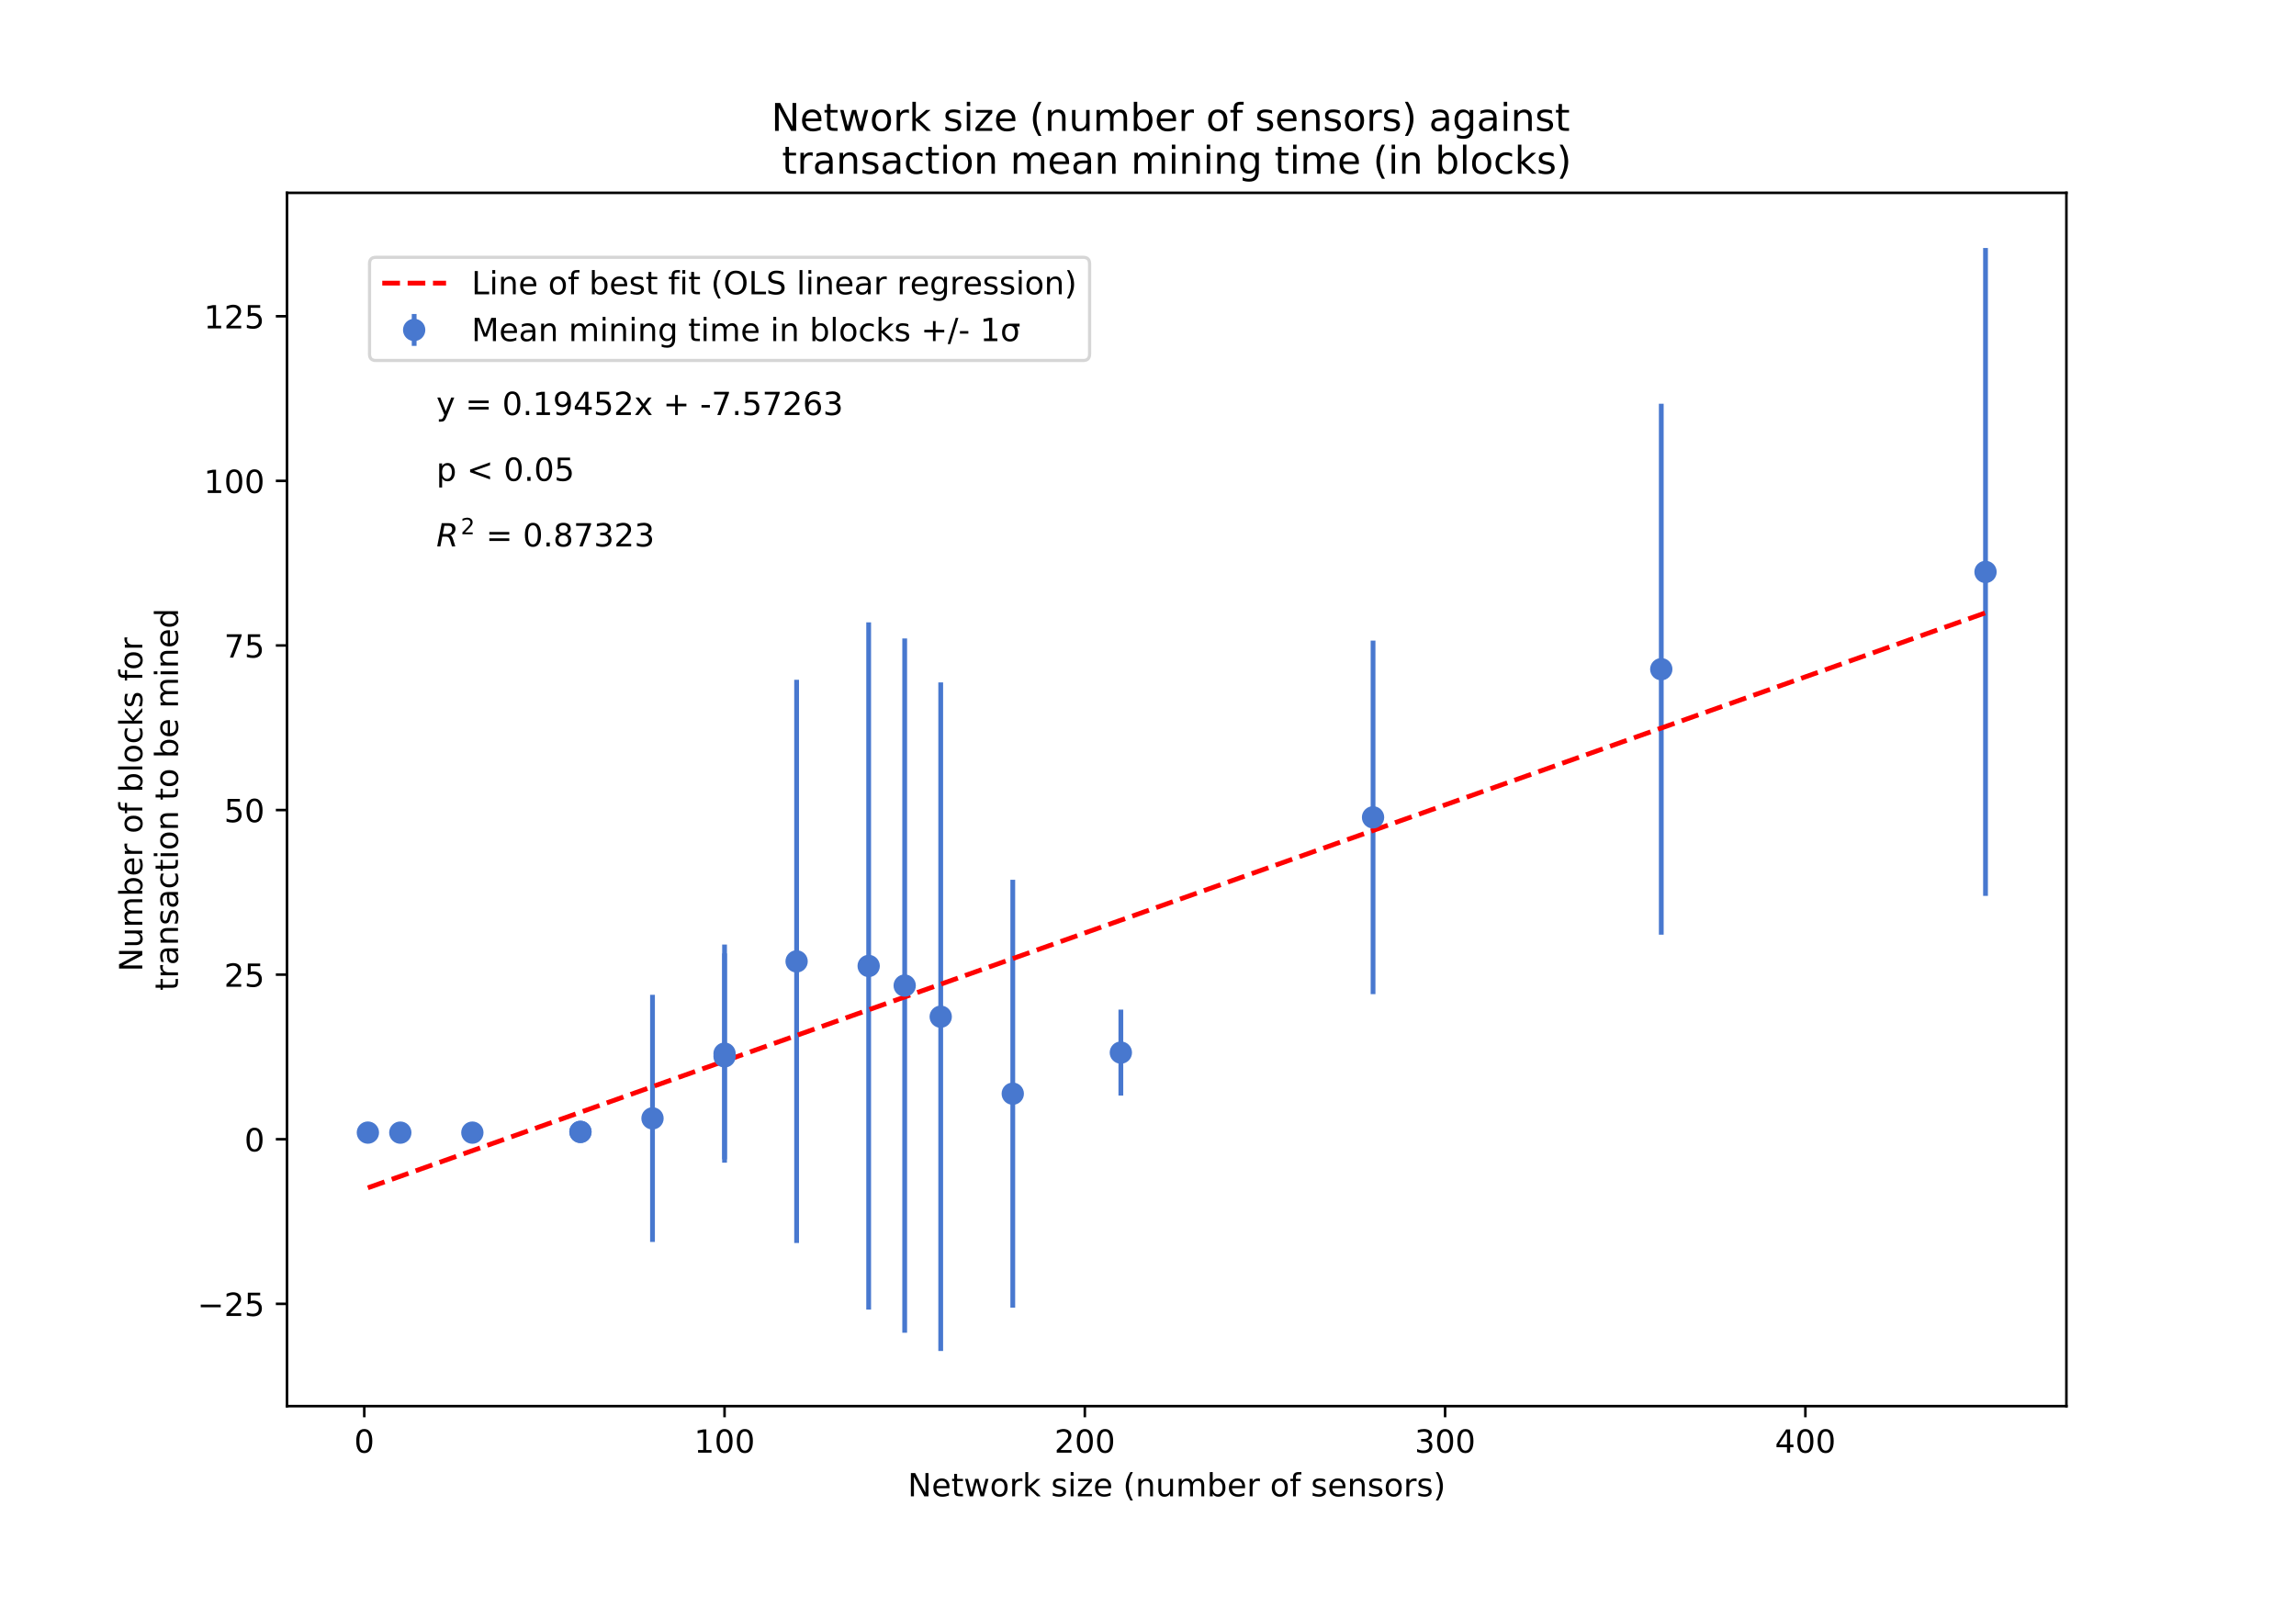 <?xml version="1.0" encoding="utf-8" standalone="no"?>
<!DOCTYPE svg PUBLIC "-//W3C//DTD SVG 1.1//EN"
  "http://www.w3.org/Graphics/SVG/1.1/DTD/svg11.dtd">
<!-- Created with matplotlib (https://matplotlib.org/) -->
<svg height="504pt" version="1.1" viewBox="0 0 720 504" width="720pt" xmlns="http://www.w3.org/2000/svg" xmlns:xlink="http://www.w3.org/1999/xlink">
 <defs>
  <style type="text/css">
*{stroke-linecap:butt;stroke-linejoin:round;}
  </style>
 </defs>
 <g id="figure_1">
  <g id="patch_1">
   <path d="M 0 504 
L 720 504 
L 720 0 
L 0 0 
z
" style="fill:#ffffff;"/>
  </g>
  <g id="axes_1">
   <g id="patch_2">
    <path d="M 90 441 
L 648 441 
L 648 60.48 
L 90 60.48 
z
" style="fill:#ffffff;"/>
   </g>
   <g id="matplotlib.axis_1">
    <g id="xtick_1">
     <g id="line2d_1">
      <defs>
       <path d="M 0 0 
L 0 3.5 
" id="mf3075f651e" style="stroke:#000000;stroke-width:0.8;"/>
      </defs>
      <g>
       <use style="stroke:#000000;stroke-width:0.8;" x="114.234" xlink:href="#mf3075f651e" y="441"/>
      </g>
     </g>
     <g id="text_1">
      <!-- 0 -->
      <defs>
       <path d="M 31.781 66.406 
Q 24.172 66.406 20.328 58.906 
Q 16.5 51.422 16.5 36.375 
Q 16.5 21.391 20.328 13.891 
Q 24.172 6.391 31.781 6.391 
Q 39.453 6.391 43.281 13.891 
Q 47.125 21.391 47.125 36.375 
Q 47.125 51.422 43.281 58.906 
Q 39.453 66.406 31.781 66.406 
z
M 31.781 74.219 
Q 44.047 74.219 50.516 64.516 
Q 56.984 54.828 56.984 36.375 
Q 56.984 17.969 50.516 8.266 
Q 44.047 -1.422 31.781 -1.422 
Q 19.531 -1.422 13.062 8.266 
Q 6.594 17.969 6.594 36.375 
Q 6.594 54.828 13.062 64.516 
Q 19.531 74.219 31.781 74.219 
z
" id="DejaVuSans-48"/>
      </defs>
      <g transform="translate(111.053 455.598)scale(0.1 -0.1)">
       <use xlink:href="#DejaVuSans-48"/>
      </g>
     </g>
    </g>
    <g id="xtick_2">
     <g id="line2d_2">
      <g>
       <use style="stroke:#000000;stroke-width:0.8;" x="227.212" xlink:href="#mf3075f651e" y="441"/>
      </g>
     </g>
     <g id="text_2">
      <!-- 100 -->
      <defs>
       <path d="M 12.406 8.297 
L 28.516 8.297 
L 28.516 63.922 
L 10.984 60.406 
L 10.984 69.391 
L 28.422 72.906 
L 38.281 72.906 
L 38.281 8.297 
L 54.391 8.297 
L 54.391 0 
L 12.406 0 
z
" id="DejaVuSans-49"/>
      </defs>
      <g transform="translate(217.668 455.598)scale(0.1 -0.1)">
       <use xlink:href="#DejaVuSans-49"/>
       <use x="63.623" xlink:href="#DejaVuSans-48"/>
       <use x="127.246" xlink:href="#DejaVuSans-48"/>
      </g>
     </g>
    </g>
    <g id="xtick_3">
     <g id="line2d_3">
      <g>
       <use style="stroke:#000000;stroke-width:0.8;" x="340.191" xlink:href="#mf3075f651e" y="441"/>
      </g>
     </g>
     <g id="text_3">
      <!-- 200 -->
      <defs>
       <path d="M 19.188 8.297 
L 53.609 8.297 
L 53.609 0 
L 7.328 0 
L 7.328 8.297 
Q 12.938 14.109 22.625 23.891 
Q 32.328 33.688 34.812 36.531 
Q 39.547 41.844 41.422 45.531 
Q 43.312 49.219 43.312 52.781 
Q 43.312 58.594 39.234 62.25 
Q 35.156 65.922 28.609 65.922 
Q 23.969 65.922 18.812 64.312 
Q 13.672 62.703 7.812 59.422 
L 7.812 69.391 
Q 13.766 71.781 18.938 73 
Q 24.125 74.219 28.422 74.219 
Q 39.75 74.219 46.484 68.547 
Q 53.219 62.891 53.219 53.422 
Q 53.219 48.922 51.531 44.891 
Q 49.859 40.875 45.406 35.406 
Q 44.188 33.984 37.641 27.219 
Q 31.109 20.453 19.188 8.297 
z
" id="DejaVuSans-50"/>
      </defs>
      <g transform="translate(330.647 455.598)scale(0.1 -0.1)">
       <use xlink:href="#DejaVuSans-50"/>
       <use x="63.623" xlink:href="#DejaVuSans-48"/>
       <use x="127.246" xlink:href="#DejaVuSans-48"/>
      </g>
     </g>
    </g>
    <g id="xtick_4">
     <g id="line2d_4">
      <g>
       <use style="stroke:#000000;stroke-width:0.8;" x="453.169" xlink:href="#mf3075f651e" y="441"/>
      </g>
     </g>
     <g id="text_4">
      <!-- 300 -->
      <defs>
       <path d="M 40.578 39.312 
Q 47.656 37.797 51.625 33 
Q 55.609 28.219 55.609 21.188 
Q 55.609 10.406 48.188 4.484 
Q 40.766 -1.422 27.094 -1.422 
Q 22.516 -1.422 17.656 -0.516 
Q 12.797 0.391 7.625 2.203 
L 7.625 11.719 
Q 11.719 9.328 16.594 8.109 
Q 21.484 6.891 26.812 6.891 
Q 36.078 6.891 40.938 10.547 
Q 45.797 14.203 45.797 21.188 
Q 45.797 27.641 41.281 31.266 
Q 36.766 34.906 28.719 34.906 
L 20.219 34.906 
L 20.219 43.016 
L 29.109 43.016 
Q 36.375 43.016 40.234 45.922 
Q 44.094 48.828 44.094 54.297 
Q 44.094 59.906 40.109 62.906 
Q 36.141 65.922 28.719 65.922 
Q 24.656 65.922 20.016 65.031 
Q 15.375 64.156 9.812 62.312 
L 9.812 71.094 
Q 15.438 72.656 20.344 73.438 
Q 25.25 74.219 29.594 74.219 
Q 40.828 74.219 47.359 69.109 
Q 53.906 64.016 53.906 55.328 
Q 53.906 49.266 50.438 45.094 
Q 46.969 40.922 40.578 39.312 
z
" id="DejaVuSans-51"/>
      </defs>
      <g transform="translate(443.625 455.598)scale(0.1 -0.1)">
       <use xlink:href="#DejaVuSans-51"/>
       <use x="63.623" xlink:href="#DejaVuSans-48"/>
       <use x="127.246" xlink:href="#DejaVuSans-48"/>
      </g>
     </g>
    </g>
    <g id="xtick_5">
     <g id="line2d_5">
      <g>
       <use style="stroke:#000000;stroke-width:0.8;" x="566.147" xlink:href="#mf3075f651e" y="441"/>
      </g>
     </g>
     <g id="text_5">
      <!-- 400 -->
      <defs>
       <path d="M 37.797 64.312 
L 12.891 25.391 
L 37.797 25.391 
z
M 35.203 72.906 
L 47.609 72.906 
L 47.609 25.391 
L 58.016 25.391 
L 58.016 17.188 
L 47.609 17.188 
L 47.609 0 
L 37.797 0 
L 37.797 17.188 
L 4.891 17.188 
L 4.891 26.703 
z
" id="DejaVuSans-52"/>
      </defs>
      <g transform="translate(556.603 455.598)scale(0.1 -0.1)">
       <use xlink:href="#DejaVuSans-52"/>
       <use x="63.623" xlink:href="#DejaVuSans-48"/>
       <use x="127.246" xlink:href="#DejaVuSans-48"/>
      </g>
     </g>
    </g>
    <g id="text_6">
     <!-- Network size (number of sensors) -->
     <defs>
      <path d="M 9.812 72.906 
L 23.094 72.906 
L 55.422 11.922 
L 55.422 72.906 
L 64.984 72.906 
L 64.984 0 
L 51.703 0 
L 19.391 60.984 
L 19.391 0 
L 9.812 0 
z
" id="DejaVuSans-78"/>
      <path d="M 56.203 29.594 
L 56.203 25.203 
L 14.891 25.203 
Q 15.484 15.922 20.484 11.062 
Q 25.484 6.203 34.422 6.203 
Q 39.594 6.203 44.453 7.469 
Q 49.312 8.734 54.109 11.281 
L 54.109 2.781 
Q 49.266 0.734 44.188 -0.344 
Q 39.109 -1.422 33.891 -1.422 
Q 20.797 -1.422 13.156 6.188 
Q 5.516 13.812 5.516 26.812 
Q 5.516 40.234 12.766 48.109 
Q 20.016 56 32.328 56 
Q 43.359 56 49.781 48.891 
Q 56.203 41.797 56.203 29.594 
z
M 47.219 32.234 
Q 47.125 39.594 43.094 43.984 
Q 39.062 48.391 32.422 48.391 
Q 24.906 48.391 20.391 44.141 
Q 15.875 39.891 15.188 32.172 
z
" id="DejaVuSans-101"/>
      <path d="M 18.312 70.219 
L 18.312 54.688 
L 36.812 54.688 
L 36.812 47.703 
L 18.312 47.703 
L 18.312 18.016 
Q 18.312 11.328 20.141 9.422 
Q 21.969 7.516 27.594 7.516 
L 36.812 7.516 
L 36.812 0 
L 27.594 0 
Q 17.188 0 13.234 3.875 
Q 9.281 7.766 9.281 18.016 
L 9.281 47.703 
L 2.688 47.703 
L 2.688 54.688 
L 9.281 54.688 
L 9.281 70.219 
z
" id="DejaVuSans-116"/>
      <path d="M 4.203 54.688 
L 13.188 54.688 
L 24.422 12.016 
L 35.594 54.688 
L 46.188 54.688 
L 57.422 12.016 
L 68.609 54.688 
L 77.594 54.688 
L 63.281 0 
L 52.688 0 
L 40.922 44.828 
L 29.109 0 
L 18.5 0 
z
" id="DejaVuSans-119"/>
      <path d="M 30.609 48.391 
Q 23.391 48.391 19.188 42.75 
Q 14.984 37.109 14.984 27.297 
Q 14.984 17.484 19.156 11.844 
Q 23.344 6.203 30.609 6.203 
Q 37.797 6.203 41.984 11.859 
Q 46.188 17.531 46.188 27.297 
Q 46.188 37.016 41.984 42.703 
Q 37.797 48.391 30.609 48.391 
z
M 30.609 56 
Q 42.328 56 49.016 48.375 
Q 55.719 40.766 55.719 27.297 
Q 55.719 13.875 49.016 6.219 
Q 42.328 -1.422 30.609 -1.422 
Q 18.844 -1.422 12.172 6.219 
Q 5.516 13.875 5.516 27.297 
Q 5.516 40.766 12.172 48.375 
Q 18.844 56 30.609 56 
z
" id="DejaVuSans-111"/>
      <path d="M 41.109 46.297 
Q 39.594 47.172 37.812 47.578 
Q 36.031 48 33.891 48 
Q 26.266 48 22.188 43.047 
Q 18.109 38.094 18.109 28.812 
L 18.109 0 
L 9.078 0 
L 9.078 54.688 
L 18.109 54.688 
L 18.109 46.188 
Q 20.953 51.172 25.484 53.578 
Q 30.031 56 36.531 56 
Q 37.453 56 38.578 55.875 
Q 39.703 55.766 41.062 55.516 
z
" id="DejaVuSans-114"/>
      <path d="M 9.078 75.984 
L 18.109 75.984 
L 18.109 31.109 
L 44.922 54.688 
L 56.391 54.688 
L 27.391 29.109 
L 57.625 0 
L 45.906 0 
L 18.109 26.703 
L 18.109 0 
L 9.078 0 
z
" id="DejaVuSans-107"/>
      <path id="DejaVuSans-32"/>
      <path d="M 44.281 53.078 
L 44.281 44.578 
Q 40.484 46.531 36.375 47.5 
Q 32.281 48.484 27.875 48.484 
Q 21.188 48.484 17.844 46.438 
Q 14.5 44.391 14.5 40.281 
Q 14.5 37.156 16.891 35.375 
Q 19.281 33.594 26.516 31.984 
L 29.594 31.297 
Q 39.156 29.25 43.188 25.516 
Q 47.219 21.781 47.219 15.094 
Q 47.219 7.469 41.188 3.016 
Q 35.156 -1.422 24.609 -1.422 
Q 20.219 -1.422 15.453 -0.562 
Q 10.688 0.297 5.422 2 
L 5.422 11.281 
Q 10.406 8.688 15.234 7.391 
Q 20.062 6.109 24.812 6.109 
Q 31.156 6.109 34.562 8.281 
Q 37.984 10.453 37.984 14.406 
Q 37.984 18.062 35.516 20.016 
Q 33.062 21.969 24.703 23.781 
L 21.578 24.516 
Q 13.234 26.266 9.516 29.906 
Q 5.812 33.547 5.812 39.891 
Q 5.812 47.609 11.281 51.797 
Q 16.75 56 26.812 56 
Q 31.781 56 36.172 55.266 
Q 40.578 54.547 44.281 53.078 
z
" id="DejaVuSans-115"/>
      <path d="M 9.422 54.688 
L 18.406 54.688 
L 18.406 0 
L 9.422 0 
z
M 9.422 75.984 
L 18.406 75.984 
L 18.406 64.594 
L 9.422 64.594 
z
" id="DejaVuSans-105"/>
      <path d="M 5.516 54.688 
L 48.188 54.688 
L 48.188 46.484 
L 14.406 7.172 
L 48.188 7.172 
L 48.188 0 
L 4.297 0 
L 4.297 8.203 
L 38.094 47.516 
L 5.516 47.516 
z
" id="DejaVuSans-122"/>
      <path d="M 31 75.875 
Q 24.469 64.656 21.281 53.656 
Q 18.109 42.672 18.109 31.391 
Q 18.109 20.125 21.312 9.062 
Q 24.516 -2 31 -13.188 
L 23.188 -13.188 
Q 15.875 -1.703 12.234 9.375 
Q 8.594 20.453 8.594 31.391 
Q 8.594 42.281 12.203 53.312 
Q 15.828 64.359 23.188 75.875 
z
" id="DejaVuSans-40"/>
      <path d="M 54.891 33.016 
L 54.891 0 
L 45.906 0 
L 45.906 32.719 
Q 45.906 40.484 42.875 44.328 
Q 39.844 48.188 33.797 48.188 
Q 26.516 48.188 22.312 43.547 
Q 18.109 38.922 18.109 30.906 
L 18.109 0 
L 9.078 0 
L 9.078 54.688 
L 18.109 54.688 
L 18.109 46.188 
Q 21.344 51.125 25.703 53.562 
Q 30.078 56 35.797 56 
Q 45.219 56 50.047 50.172 
Q 54.891 44.344 54.891 33.016 
z
" id="DejaVuSans-110"/>
      <path d="M 8.5 21.578 
L 8.5 54.688 
L 17.484 54.688 
L 17.484 21.922 
Q 17.484 14.156 20.5 10.266 
Q 23.531 6.391 29.594 6.391 
Q 36.859 6.391 41.078 11.031 
Q 45.312 15.672 45.312 23.688 
L 45.312 54.688 
L 54.297 54.688 
L 54.297 0 
L 45.312 0 
L 45.312 8.406 
Q 42.047 3.422 37.719 1 
Q 33.406 -1.422 27.688 -1.422 
Q 18.266 -1.422 13.375 4.438 
Q 8.5 10.297 8.5 21.578 
z
M 31.109 56 
z
" id="DejaVuSans-117"/>
      <path d="M 52 44.188 
Q 55.375 50.25 60.062 53.125 
Q 64.75 56 71.094 56 
Q 79.641 56 84.281 50.016 
Q 88.922 44.047 88.922 33.016 
L 88.922 0 
L 79.891 0 
L 79.891 32.719 
Q 79.891 40.578 77.094 44.375 
Q 74.312 48.188 68.609 48.188 
Q 61.625 48.188 57.562 43.547 
Q 53.516 38.922 53.516 30.906 
L 53.516 0 
L 44.484 0 
L 44.484 32.719 
Q 44.484 40.625 41.703 44.406 
Q 38.922 48.188 33.109 48.188 
Q 26.219 48.188 22.156 43.531 
Q 18.109 38.875 18.109 30.906 
L 18.109 0 
L 9.078 0 
L 9.078 54.688 
L 18.109 54.688 
L 18.109 46.188 
Q 21.188 51.219 25.484 53.609 
Q 29.781 56 35.688 56 
Q 41.656 56 45.828 52.969 
Q 50 49.953 52 44.188 
z
" id="DejaVuSans-109"/>
      <path d="M 48.688 27.297 
Q 48.688 37.203 44.609 42.844 
Q 40.531 48.484 33.406 48.484 
Q 26.266 48.484 22.188 42.844 
Q 18.109 37.203 18.109 27.297 
Q 18.109 17.391 22.188 11.75 
Q 26.266 6.109 33.406 6.109 
Q 40.531 6.109 44.609 11.75 
Q 48.688 17.391 48.688 27.297 
z
M 18.109 46.391 
Q 20.953 51.266 25.266 53.625 
Q 29.594 56 35.594 56 
Q 45.562 56 51.781 48.094 
Q 58.016 40.188 58.016 27.297 
Q 58.016 14.406 51.781 6.484 
Q 45.562 -1.422 35.594 -1.422 
Q 29.594 -1.422 25.266 0.953 
Q 20.953 3.328 18.109 8.203 
L 18.109 0 
L 9.078 0 
L 9.078 75.984 
L 18.109 75.984 
z
" id="DejaVuSans-98"/>
      <path d="M 37.109 75.984 
L 37.109 68.5 
L 28.516 68.5 
Q 23.688 68.5 21.797 66.547 
Q 19.922 64.594 19.922 59.516 
L 19.922 54.688 
L 34.719 54.688 
L 34.719 47.703 
L 19.922 47.703 
L 19.922 0 
L 10.891 0 
L 10.891 47.703 
L 2.297 47.703 
L 2.297 54.688 
L 10.891 54.688 
L 10.891 58.5 
Q 10.891 67.625 15.141 71.797 
Q 19.391 75.984 28.609 75.984 
z
" id="DejaVuSans-102"/>
      <path d="M 8.016 75.875 
L 15.828 75.875 
Q 23.141 64.359 26.781 53.312 
Q 30.422 42.281 30.422 31.391 
Q 30.422 20.453 26.781 9.375 
Q 23.141 -1.703 15.828 -13.188 
L 8.016 -13.188 
Q 14.5 -2 17.703 9.062 
Q 20.906 20.125 20.906 31.391 
Q 20.906 42.672 17.703 53.656 
Q 14.5 64.656 8.016 75.875 
z
" id="DejaVuSans-41"/>
     </defs>
     <g transform="translate(284.663 469.277)scale(0.1 -0.1)">
      <use xlink:href="#DejaVuSans-78"/>
      <use x="74.805" xlink:href="#DejaVuSans-101"/>
      <use x="136.328" xlink:href="#DejaVuSans-116"/>
      <use x="175.537" xlink:href="#DejaVuSans-119"/>
      <use x="257.324" xlink:href="#DejaVuSans-111"/>
      <use x="318.506" xlink:href="#DejaVuSans-114"/>
      <use x="359.619" xlink:href="#DejaVuSans-107"/>
      <use x="417.529" xlink:href="#DejaVuSans-32"/>
      <use x="449.316" xlink:href="#DejaVuSans-115"/>
      <use x="501.416" xlink:href="#DejaVuSans-105"/>
      <use x="529.199" xlink:href="#DejaVuSans-122"/>
      <use x="581.689" xlink:href="#DejaVuSans-101"/>
      <use x="643.213" xlink:href="#DejaVuSans-32"/>
      <use x="675" xlink:href="#DejaVuSans-40"/>
      <use x="714.014" xlink:href="#DejaVuSans-110"/>
      <use x="777.393" xlink:href="#DejaVuSans-117"/>
      <use x="840.771" xlink:href="#DejaVuSans-109"/>
      <use x="938.184" xlink:href="#DejaVuSans-98"/>
      <use x="1001.66" xlink:href="#DejaVuSans-101"/>
      <use x="1063.184" xlink:href="#DejaVuSans-114"/>
      <use x="1104.297" xlink:href="#DejaVuSans-32"/>
      <use x="1136.084" xlink:href="#DejaVuSans-111"/>
      <use x="1197.266" xlink:href="#DejaVuSans-102"/>
      <use x="1232.471" xlink:href="#DejaVuSans-32"/>
      <use x="1264.258" xlink:href="#DejaVuSans-115"/>
      <use x="1316.357" xlink:href="#DejaVuSans-101"/>
      <use x="1377.881" xlink:href="#DejaVuSans-110"/>
      <use x="1441.26" xlink:href="#DejaVuSans-115"/>
      <use x="1493.359" xlink:href="#DejaVuSans-111"/>
      <use x="1554.541" xlink:href="#DejaVuSans-114"/>
      <use x="1595.654" xlink:href="#DejaVuSans-115"/>
      <use x="1647.754" xlink:href="#DejaVuSans-41"/>
     </g>
    </g>
   </g>
   <g id="matplotlib.axis_2">
    <g id="ytick_1">
     <g id="line2d_6">
      <defs>
       <path d="M 0 0 
L -3.5 0 
" id="mbc59cc38ea" style="stroke:#000000;stroke-width:0.8;"/>
      </defs>
      <g>
       <use style="stroke:#000000;stroke-width:0.8;" x="90" xlink:href="#mbc59cc38ea" y="408.916"/>
      </g>
     </g>
     <g id="text_7">
      <!-- −25 -->
      <defs>
       <path d="M 10.594 35.5 
L 73.188 35.5 
L 73.188 27.203 
L 10.594 27.203 
z
" id="DejaVuSans-8722"/>
       <path d="M 10.797 72.906 
L 49.516 72.906 
L 49.516 64.594 
L 19.828 64.594 
L 19.828 46.734 
Q 21.969 47.469 24.109 47.828 
Q 26.266 48.188 28.422 48.188 
Q 40.625 48.188 47.75 41.5 
Q 54.891 34.812 54.891 23.391 
Q 54.891 11.625 47.562 5.094 
Q 40.234 -1.422 26.906 -1.422 
Q 22.312 -1.422 17.547 -0.641 
Q 12.797 0.141 7.719 1.703 
L 7.719 11.625 
Q 12.109 9.234 16.797 8.062 
Q 21.484 6.891 26.703 6.891 
Q 35.156 6.891 40.078 11.328 
Q 45.016 15.766 45.016 23.391 
Q 45.016 31 40.078 35.438 
Q 35.156 39.891 26.703 39.891 
Q 22.75 39.891 18.812 39.016 
Q 14.891 38.141 10.797 36.281 
z
" id="DejaVuSans-53"/>
      </defs>
      <g transform="translate(61.895 412.716)scale(0.1 -0.1)">
       <use xlink:href="#DejaVuSans-8722"/>
       <use x="83.789" xlink:href="#DejaVuSans-50"/>
       <use x="147.412" xlink:href="#DejaVuSans-53"/>
      </g>
     </g>
    </g>
    <g id="ytick_2">
     <g id="line2d_7">
      <g>
       <use style="stroke:#000000;stroke-width:0.8;" x="90" xlink:href="#mbc59cc38ea" y="357.295"/>
      </g>
     </g>
     <g id="text_8">
      <!-- 0 -->
      <g transform="translate(76.638 361.095)scale(0.1 -0.1)">
       <use xlink:href="#DejaVuSans-48"/>
      </g>
     </g>
    </g>
    <g id="ytick_3">
     <g id="line2d_8">
      <g>
       <use style="stroke:#000000;stroke-width:0.8;" x="90" xlink:href="#mbc59cc38ea" y="305.674"/>
      </g>
     </g>
     <g id="text_9">
      <!-- 25 -->
      <g transform="translate(70.275 309.473)scale(0.1 -0.1)">
       <use xlink:href="#DejaVuSans-50"/>
       <use x="63.623" xlink:href="#DejaVuSans-53"/>
      </g>
     </g>
    </g>
    <g id="ytick_4">
     <g id="line2d_9">
      <g>
       <use style="stroke:#000000;stroke-width:0.8;" x="90" xlink:href="#mbc59cc38ea" y="254.053"/>
      </g>
     </g>
     <g id="text_10">
      <!-- 50 -->
      <g transform="translate(70.275 257.852)scale(0.1 -0.1)">
       <use xlink:href="#DejaVuSans-53"/>
       <use x="63.623" xlink:href="#DejaVuSans-48"/>
      </g>
     </g>
    </g>
    <g id="ytick_5">
     <g id="line2d_10">
      <g>
       <use style="stroke:#000000;stroke-width:0.8;" x="90" xlink:href="#mbc59cc38ea" y="202.432"/>
      </g>
     </g>
     <g id="text_11">
      <!-- 75 -->
      <defs>
       <path d="M 8.203 72.906 
L 55.078 72.906 
L 55.078 68.703 
L 28.609 0 
L 18.312 0 
L 43.219 64.594 
L 8.203 64.594 
z
" id="DejaVuSans-55"/>
      </defs>
      <g transform="translate(70.275 206.231)scale(0.1 -0.1)">
       <use xlink:href="#DejaVuSans-55"/>
       <use x="63.623" xlink:href="#DejaVuSans-53"/>
      </g>
     </g>
    </g>
    <g id="ytick_6">
     <g id="line2d_11">
      <g>
       <use style="stroke:#000000;stroke-width:0.8;" x="90" xlink:href="#mbc59cc38ea" y="150.811"/>
      </g>
     </g>
     <g id="text_12">
      <!-- 100 -->
      <g transform="translate(63.913 154.61)scale(0.1 -0.1)">
       <use xlink:href="#DejaVuSans-49"/>
       <use x="63.623" xlink:href="#DejaVuSans-48"/>
       <use x="127.246" xlink:href="#DejaVuSans-48"/>
      </g>
     </g>
    </g>
    <g id="ytick_7">
     <g id="line2d_12">
      <g>
       <use style="stroke:#000000;stroke-width:0.8;" x="90" xlink:href="#mbc59cc38ea" y="99.19"/>
      </g>
     </g>
     <g id="text_13">
      <!-- 125 -->
      <g transform="translate(63.913 102.989)scale(0.1 -0.1)">
       <use xlink:href="#DejaVuSans-49"/>
       <use x="63.623" xlink:href="#DejaVuSans-50"/>
       <use x="127.246" xlink:href="#DejaVuSans-53"/>
      </g>
     </g>
    </g>
    <g id="text_14">
     <!-- Number of blocks for  -->
     <defs>
      <path d="M 9.422 75.984 
L 18.406 75.984 
L 18.406 0 
L 9.422 0 
z
" id="DejaVuSans-108"/>
      <path d="M 48.781 52.594 
L 48.781 44.188 
Q 44.969 46.297 41.141 47.344 
Q 37.312 48.391 33.406 48.391 
Q 24.656 48.391 19.812 42.844 
Q 14.984 37.312 14.984 27.297 
Q 14.984 17.281 19.812 11.734 
Q 24.656 6.203 33.406 6.203 
Q 37.312 6.203 41.141 7.25 
Q 44.969 8.297 48.781 10.406 
L 48.781 2.094 
Q 45.016 0.344 40.984 -0.531 
Q 36.969 -1.422 32.422 -1.422 
Q 20.062 -1.422 12.781 6.344 
Q 5.516 14.109 5.516 27.297 
Q 5.516 40.672 12.859 48.328 
Q 20.219 56 33.016 56 
Q 37.156 56 41.109 55.141 
Q 45.062 54.297 48.781 52.594 
z
" id="DejaVuSans-99"/>
     </defs>
     <g transform="translate(44.618 304.749)rotate(-90)scale(0.1 -0.1)">
      <use xlink:href="#DejaVuSans-78"/>
      <use x="74.805" xlink:href="#DejaVuSans-117"/>
      <use x="138.184" xlink:href="#DejaVuSans-109"/>
      <use x="235.596" xlink:href="#DejaVuSans-98"/>
      <use x="299.072" xlink:href="#DejaVuSans-101"/>
      <use x="360.596" xlink:href="#DejaVuSans-114"/>
      <use x="401.709" xlink:href="#DejaVuSans-32"/>
      <use x="433.496" xlink:href="#DejaVuSans-111"/>
      <use x="494.678" xlink:href="#DejaVuSans-102"/>
      <use x="529.883" xlink:href="#DejaVuSans-32"/>
      <use x="561.67" xlink:href="#DejaVuSans-98"/>
      <use x="625.146" xlink:href="#DejaVuSans-108"/>
      <use x="652.93" xlink:href="#DejaVuSans-111"/>
      <use x="714.111" xlink:href="#DejaVuSans-99"/>
      <use x="769.092" xlink:href="#DejaVuSans-107"/>
      <use x="827.002" xlink:href="#DejaVuSans-115"/>
      <use x="879.102" xlink:href="#DejaVuSans-32"/>
      <use x="910.889" xlink:href="#DejaVuSans-102"/>
      <use x="946.094" xlink:href="#DejaVuSans-111"/>
      <use x="1007.275" xlink:href="#DejaVuSans-114"/>
      <use x="1048.389" xlink:href="#DejaVuSans-32"/>
     </g>
     <!-- transaction to be mined -->
     <defs>
      <path d="M 34.281 27.484 
Q 23.391 27.484 19.188 25 
Q 14.984 22.516 14.984 16.5 
Q 14.984 11.719 18.141 8.906 
Q 21.297 6.109 26.703 6.109 
Q 34.188 6.109 38.703 11.406 
Q 43.219 16.703 43.219 25.484 
L 43.219 27.484 
z
M 52.203 31.203 
L 52.203 0 
L 43.219 0 
L 43.219 8.297 
Q 40.141 3.328 35.547 0.953 
Q 30.953 -1.422 24.312 -1.422 
Q 15.922 -1.422 10.953 3.297 
Q 6 8.016 6 15.922 
Q 6 25.141 12.172 29.828 
Q 18.359 34.516 30.609 34.516 
L 43.219 34.516 
L 43.219 35.406 
Q 43.219 41.609 39.141 45 
Q 35.062 48.391 27.688 48.391 
Q 23 48.391 18.547 47.266 
Q 14.109 46.141 10.016 43.891 
L 10.016 52.203 
Q 14.938 54.109 19.578 55.047 
Q 24.219 56 28.609 56 
Q 40.484 56 46.344 49.844 
Q 52.203 43.703 52.203 31.203 
z
" id="DejaVuSans-97"/>
      <path d="M 45.406 46.391 
L 45.406 75.984 
L 54.391 75.984 
L 54.391 0 
L 45.406 0 
L 45.406 8.203 
Q 42.578 3.328 38.25 0.953 
Q 33.938 -1.422 27.875 -1.422 
Q 17.969 -1.422 11.734 6.484 
Q 5.516 14.406 5.516 27.297 
Q 5.516 40.188 11.734 48.094 
Q 17.969 56 27.875 56 
Q 33.938 56 38.25 53.625 
Q 42.578 51.266 45.406 46.391 
z
M 14.797 27.297 
Q 14.797 17.391 18.875 11.75 
Q 22.953 6.109 30.078 6.109 
Q 37.203 6.109 41.297 11.75 
Q 45.406 17.391 45.406 27.297 
Q 45.406 37.203 41.297 42.844 
Q 37.203 48.484 30.078 48.484 
Q 22.953 48.484 18.875 42.844 
Q 14.797 37.203 14.797 27.297 
z
" id="DejaVuSans-100"/>
     </defs>
     <g transform="translate(55.816 310.7)rotate(-90)scale(0.1 -0.1)">
      <use xlink:href="#DejaVuSans-116"/>
      <use x="39.209" xlink:href="#DejaVuSans-114"/>
      <use x="80.322" xlink:href="#DejaVuSans-97"/>
      <use x="141.602" xlink:href="#DejaVuSans-110"/>
      <use x="204.98" xlink:href="#DejaVuSans-115"/>
      <use x="257.08" xlink:href="#DejaVuSans-97"/>
      <use x="318.359" xlink:href="#DejaVuSans-99"/>
      <use x="373.34" xlink:href="#DejaVuSans-116"/>
      <use x="412.549" xlink:href="#DejaVuSans-105"/>
      <use x="440.332" xlink:href="#DejaVuSans-111"/>
      <use x="501.514" xlink:href="#DejaVuSans-110"/>
      <use x="564.893" xlink:href="#DejaVuSans-32"/>
      <use x="596.68" xlink:href="#DejaVuSans-116"/>
      <use x="635.889" xlink:href="#DejaVuSans-111"/>
      <use x="697.07" xlink:href="#DejaVuSans-32"/>
      <use x="728.857" xlink:href="#DejaVuSans-98"/>
      <use x="792.334" xlink:href="#DejaVuSans-101"/>
      <use x="853.857" xlink:href="#DejaVuSans-32"/>
      <use x="885.645" xlink:href="#DejaVuSans-109"/>
      <use x="983.057" xlink:href="#DejaVuSans-105"/>
      <use x="1010.84" xlink:href="#DejaVuSans-110"/>
      <use x="1074.219" xlink:href="#DejaVuSans-101"/>
      <use x="1135.742" xlink:href="#DejaVuSans-100"/>
     </g>
    </g>
   </g>
   <g id="LineCollection_1">
    <path clip-path="url(#pb3f9f218e0)" d="M 115.364 355.388 
L 115.364 355.044 
" style="fill:none;stroke:#4878cf;stroke-width:1.5;"/>
    <path clip-path="url(#pb3f9f218e0)" d="M 125.532 355.317 
L 125.532 355.136 
" style="fill:none;stroke:#4878cf;stroke-width:1.5;"/>
    <path clip-path="url(#pb3f9f218e0)" d="M 148.127 355.318 
L 148.127 355.135 
" style="fill:none;stroke:#4878cf;stroke-width:1.5;"/>
    <path clip-path="url(#pb3f9f218e0)" d="M 182.021 356.646 
L 182.021 353.313 
" style="fill:none;stroke:#4878cf;stroke-width:1.5;"/>
    <path clip-path="url(#pb3f9f218e0)" d="M 182.021 356.7 
L 182.021 353.314 
" style="fill:none;stroke:#4878cf;stroke-width:1.5;"/>
    <path clip-path="url(#pb3f9f218e0)" d="M 204.617 389.504 
L 204.617 312.002 
" style="fill:none;stroke:#4878cf;stroke-width:1.5;"/>
    <path clip-path="url(#pb3f9f218e0)" d="M 227.212 364.647 
L 227.212 296.242 
" style="fill:none;stroke:#4878cf;stroke-width:1.5;"/>
    <path clip-path="url(#pb3f9f218e0)" d="M 227.212 363.594 
L 227.212 299.024 
" style="fill:none;stroke:#4878cf;stroke-width:1.5;"/>
    <path clip-path="url(#pb3f9f218e0)" d="M 249.808 389.843 
L 249.808 213.195 
" style="fill:none;stroke:#4878cf;stroke-width:1.5;"/>
    <path clip-path="url(#pb3f9f218e0)" d="M 272.404 410.726 
L 272.404 195.179 
" style="fill:none;stroke:#4878cf;stroke-width:1.5;"/>
    <path clip-path="url(#pb3f9f218e0)" d="M 283.701 417.983 
L 283.701 200.227 
" style="fill:none;stroke:#4878cf;stroke-width:1.5;"/>
    <path clip-path="url(#pb3f9f218e0)" d="M 294.999 423.704 
L 294.999 214.029 
" style="fill:none;stroke:#4878cf;stroke-width:1.5;"/>
    <path clip-path="url(#pb3f9f218e0)" d="M 317.595 410.105 
L 317.595 275.918 
" style="fill:none;stroke:#4878cf;stroke-width:1.5;"/>
    <path clip-path="url(#pb3f9f218e0)" d="M 351.488 343.605 
L 351.488 316.648 
" style="fill:none;stroke:#4878cf;stroke-width:1.5;"/>
    <path clip-path="url(#pb3f9f218e0)" d="M 430.573 311.788 
L 430.573 200.903 
" style="fill:none;stroke:#4878cf;stroke-width:1.5;"/>
    <path clip-path="url(#pb3f9f218e0)" d="M 520.956 293.138 
L 520.956 126.616 
" style="fill:none;stroke:#4878cf;stroke-width:1.5;"/>
    <path clip-path="url(#pb3f9f218e0)" d="M 622.636 280.978 
L 622.636 77.776 
" style="fill:none;stroke:#4878cf;stroke-width:1.5;"/>
   </g>
   <g id="line2d_13">
    <path clip-path="url(#pb3f9f218e0)" d="M 115.364 372.53 
L 622.636 192.192 
" style="fill:none;stroke:#ff0000;stroke-dasharray:5.55,2.4;stroke-dashoffset:0;stroke-width:1.5;"/>
   </g>
   <g id="line2d_14">
    <defs>
     <path d="M 0 3 
C 0.796 3 1.559 2.684 2.121 2.121 
C 2.684 1.559 3 0.796 3 0 
C 3 -0.796 2.684 -1.559 2.121 -2.121 
C 1.559 -2.684 0.796 -3 0 -3 
C -0.796 -3 -1.559 -2.684 -2.121 -2.121 
C -2.684 -1.559 -3 -0.796 -3 0 
C -3 0.796 -2.684 1.559 -2.121 2.121 
C -1.559 2.684 -0.796 3 0 3 
z
" id="mc4270f8ec0" style="stroke:#4878cf;"/>
    </defs>
    <g clip-path="url(#pb3f9f218e0)">
     <use style="fill:#4878cf;stroke:#4878cf;" x="115.364" xlink:href="#mc4270f8ec0" y="355.216"/>
     <use style="fill:#4878cf;stroke:#4878cf;" x="125.532" xlink:href="#mc4270f8ec0" y="355.227"/>
     <use style="fill:#4878cf;stroke:#4878cf;" x="148.127" xlink:href="#mc4270f8ec0" y="355.226"/>
     <use style="fill:#4878cf;stroke:#4878cf;" x="182.021" xlink:href="#mc4270f8ec0" y="354.979"/>
     <use style="fill:#4878cf;stroke:#4878cf;" x="182.021" xlink:href="#mc4270f8ec0" y="355.007"/>
     <use style="fill:#4878cf;stroke:#4878cf;" x="204.617" xlink:href="#mc4270f8ec0" y="350.753"/>
     <use style="fill:#4878cf;stroke:#4878cf;" x="227.212" xlink:href="#mc4270f8ec0" y="330.445"/>
     <use style="fill:#4878cf;stroke:#4878cf;" x="227.212" xlink:href="#mc4270f8ec0" y="331.309"/>
     <use style="fill:#4878cf;stroke:#4878cf;" x="249.808" xlink:href="#mc4270f8ec0" y="301.519"/>
     <use style="fill:#4878cf;stroke:#4878cf;" x="272.404" xlink:href="#mc4270f8ec0" y="302.953"/>
     <use style="fill:#4878cf;stroke:#4878cf;" x="283.701" xlink:href="#mc4270f8ec0" y="309.105"/>
     <use style="fill:#4878cf;stroke:#4878cf;" x="294.999" xlink:href="#mc4270f8ec0" y="318.866"/>
     <use style="fill:#4878cf;stroke:#4878cf;" x="317.595" xlink:href="#mc4270f8ec0" y="343.011"/>
     <use style="fill:#4878cf;stroke:#4878cf;" x="351.488" xlink:href="#mc4270f8ec0" y="330.127"/>
     <use style="fill:#4878cf;stroke:#4878cf;" x="430.573" xlink:href="#mc4270f8ec0" y="256.345"/>
     <use style="fill:#4878cf;stroke:#4878cf;" x="520.956" xlink:href="#mc4270f8ec0" y="209.877"/>
     <use style="fill:#4878cf;stroke:#4878cf;" x="622.636" xlink:href="#mc4270f8ec0" y="179.377"/>
    </g>
   </g>
   <g id="patch_3">
    <path d="M 90 441 
L 90 60.48 
" style="fill:none;stroke:#000000;stroke-linecap:square;stroke-linejoin:miter;stroke-width:0.8;"/>
   </g>
   <g id="patch_4">
    <path d="M 648 441 
L 648 60.48 
" style="fill:none;stroke:#000000;stroke-linecap:square;stroke-linejoin:miter;stroke-width:0.8;"/>
   </g>
   <g id="patch_5">
    <path d="M 90 441 
L 648 441 
" style="fill:none;stroke:#000000;stroke-linecap:square;stroke-linejoin:miter;stroke-width:0.8;"/>
   </g>
   <g id="patch_6">
    <path d="M 90 60.48 
L 648 60.48 
" style="fill:none;stroke:#000000;stroke-linecap:square;stroke-linejoin:miter;stroke-width:0.8;"/>
   </g>
   <g id="text_15">
    <!-- y = 0.19452x + -7.57263 -->
    <defs>
     <path d="M 32.172 -5.078 
Q 28.375 -14.844 24.75 -17.812 
Q 21.141 -20.797 15.094 -20.797 
L 7.906 -20.797 
L 7.906 -13.281 
L 13.188 -13.281 
Q 16.891 -13.281 18.938 -11.516 
Q 21 -9.766 23.484 -3.219 
L 25.094 0.875 
L 2.984 54.688 
L 12.5 54.688 
L 29.594 11.922 
L 46.688 54.688 
L 56.203 54.688 
z
" id="DejaVuSans-121"/>
     <path d="M 10.594 45.406 
L 73.188 45.406 
L 73.188 37.203 
L 10.594 37.203 
z
M 10.594 25.484 
L 73.188 25.484 
L 73.188 17.188 
L 10.594 17.188 
z
" id="DejaVuSans-61"/>
     <path d="M 10.688 12.406 
L 21 12.406 
L 21 0 
L 10.688 0 
z
" id="DejaVuSans-46"/>
     <path d="M 10.984 1.516 
L 10.984 10.5 
Q 14.703 8.734 18.5 7.812 
Q 22.312 6.891 25.984 6.891 
Q 35.75 6.891 40.891 13.453 
Q 46.047 20.016 46.781 33.406 
Q 43.953 29.203 39.594 26.953 
Q 35.25 24.703 29.984 24.703 
Q 19.047 24.703 12.672 31.312 
Q 6.297 37.938 6.297 49.422 
Q 6.297 60.641 12.938 67.422 
Q 19.578 74.219 30.609 74.219 
Q 43.266 74.219 49.922 64.516 
Q 56.594 54.828 56.594 36.375 
Q 56.594 19.141 48.406 8.859 
Q 40.234 -1.422 26.422 -1.422 
Q 22.703 -1.422 18.891 -0.688 
Q 15.094 0.047 10.984 1.516 
z
M 30.609 32.422 
Q 37.25 32.422 41.125 36.953 
Q 45.016 41.5 45.016 49.422 
Q 45.016 57.281 41.125 61.844 
Q 37.25 66.406 30.609 66.406 
Q 23.969 66.406 20.094 61.844 
Q 16.219 57.281 16.219 49.422 
Q 16.219 41.5 20.094 36.953 
Q 23.969 32.422 30.609 32.422 
z
" id="DejaVuSans-57"/>
     <path d="M 54.891 54.688 
L 35.109 28.078 
L 55.906 0 
L 45.312 0 
L 29.391 21.484 
L 13.484 0 
L 2.875 0 
L 24.125 28.609 
L 4.688 54.688 
L 15.281 54.688 
L 29.781 35.203 
L 44.281 54.688 
z
" id="DejaVuSans-120"/>
     <path d="M 46 62.703 
L 46 35.5 
L 73.188 35.5 
L 73.188 27.203 
L 46 27.203 
L 46 0 
L 37.797 0 
L 37.797 27.203 
L 10.594 27.203 
L 10.594 35.5 
L 37.797 35.5 
L 37.797 62.703 
z
" id="DejaVuSans-43"/>
     <path d="M 4.891 31.391 
L 31.203 31.391 
L 31.203 23.391 
L 4.891 23.391 
z
" id="DejaVuSans-45"/>
     <path d="M 33.016 40.375 
Q 26.375 40.375 22.484 35.828 
Q 18.609 31.297 18.609 23.391 
Q 18.609 15.531 22.484 10.953 
Q 26.375 6.391 33.016 6.391 
Q 39.656 6.391 43.531 10.953 
Q 47.406 15.531 47.406 23.391 
Q 47.406 31.297 43.531 35.828 
Q 39.656 40.375 33.016 40.375 
z
M 52.594 71.297 
L 52.594 62.312 
Q 48.875 64.062 45.094 64.984 
Q 41.312 65.922 37.594 65.922 
Q 27.828 65.922 22.672 59.328 
Q 17.531 52.734 16.797 39.406 
Q 19.672 43.656 24.016 45.922 
Q 28.375 48.188 33.594 48.188 
Q 44.578 48.188 50.953 41.516 
Q 57.328 34.859 57.328 23.391 
Q 57.328 12.156 50.688 5.359 
Q 44.047 -1.422 33.016 -1.422 
Q 20.359 -1.422 13.672 8.266 
Q 6.984 17.969 6.984 36.375 
Q 6.984 53.656 15.188 63.938 
Q 23.391 74.219 37.203 74.219 
Q 40.922 74.219 44.703 73.484 
Q 48.484 72.75 52.594 71.297 
z
" id="DejaVuSans-54"/>
    </defs>
    <g transform="translate(136.83 130.162)scale(0.1 -0.1)">
     <use xlink:href="#DejaVuSans-121"/>
     <use x="59.18" xlink:href="#DejaVuSans-32"/>
     <use x="90.967" xlink:href="#DejaVuSans-61"/>
     <use x="174.756" xlink:href="#DejaVuSans-32"/>
     <use x="206.543" xlink:href="#DejaVuSans-48"/>
     <use x="270.166" xlink:href="#DejaVuSans-46"/>
     <use x="301.953" xlink:href="#DejaVuSans-49"/>
     <use x="365.576" xlink:href="#DejaVuSans-57"/>
     <use x="429.199" xlink:href="#DejaVuSans-52"/>
     <use x="492.822" xlink:href="#DejaVuSans-53"/>
     <use x="556.445" xlink:href="#DejaVuSans-50"/>
     <use x="620.068" xlink:href="#DejaVuSans-120"/>
     <use x="679.248" xlink:href="#DejaVuSans-32"/>
     <use x="711.035" xlink:href="#DejaVuSans-43"/>
     <use x="794.824" xlink:href="#DejaVuSans-32"/>
     <use x="826.611" xlink:href="#DejaVuSans-45"/>
     <use x="862.695" xlink:href="#DejaVuSans-55"/>
     <use x="926.318" xlink:href="#DejaVuSans-46"/>
     <use x="958.105" xlink:href="#DejaVuSans-53"/>
     <use x="1021.729" xlink:href="#DejaVuSans-55"/>
     <use x="1085.352" xlink:href="#DejaVuSans-50"/>
     <use x="1148.975" xlink:href="#DejaVuSans-54"/>
     <use x="1212.598" xlink:href="#DejaVuSans-51"/>
    </g>
   </g>
   <g id="text_16">
    <!-- p &lt; 0.05  -->
    <defs>
     <path d="M 18.109 8.203 
L 18.109 -20.797 
L 9.078 -20.797 
L 9.078 54.688 
L 18.109 54.688 
L 18.109 46.391 
Q 20.953 51.266 25.266 53.625 
Q 29.594 56 35.594 56 
Q 45.562 56 51.781 48.094 
Q 58.016 40.188 58.016 27.297 
Q 58.016 14.406 51.781 6.484 
Q 45.562 -1.422 35.594 -1.422 
Q 29.594 -1.422 25.266 0.953 
Q 20.953 3.328 18.109 8.203 
z
M 48.688 27.297 
Q 48.688 37.203 44.609 42.844 
Q 40.531 48.484 33.406 48.484 
Q 26.266 48.484 22.188 42.844 
Q 18.109 37.203 18.109 27.297 
Q 18.109 17.391 22.188 11.75 
Q 26.266 6.109 33.406 6.109 
Q 40.531 6.109 44.609 11.75 
Q 48.688 17.391 48.688 27.297 
z
" id="DejaVuSans-112"/>
     <path d="M 73.188 49.219 
L 22.797 31.297 
L 73.188 13.484 
L 73.188 4.594 
L 10.594 27.297 
L 10.594 35.406 
L 73.188 58.109 
z
" id="DejaVuSans-60"/>
    </defs>
    <g transform="translate(136.83 150.811)scale(0.1 -0.1)">
     <use xlink:href="#DejaVuSans-112"/>
     <use x="63.477" xlink:href="#DejaVuSans-32"/>
     <use x="95.264" xlink:href="#DejaVuSans-60"/>
     <use x="179.053" xlink:href="#DejaVuSans-32"/>
     <use x="210.84" xlink:href="#DejaVuSans-48"/>
     <use x="274.463" xlink:href="#DejaVuSans-46"/>
     <use x="306.25" xlink:href="#DejaVuSans-48"/>
     <use x="369.873" xlink:href="#DejaVuSans-53"/>
     <use x="433.496" xlink:href="#DejaVuSans-32"/>
    </g>
   </g>
   <g id="text_17">
    <!-- $R^2$ = 0.87323 -->
    <defs>
     <path d="M 25.203 64.797 
L 20.219 38.922 
L 32.906 38.922 
Q 40.375 38.922 44.984 43.047 
Q 49.609 47.172 49.609 53.812 
Q 49.609 59.125 46.5 61.953 
Q 43.406 64.797 37.594 64.797 
z
M 43.312 35.016 
Q 46.438 34.281 48.516 31.391 
Q 50.594 28.516 53.328 19.922 
L 59.516 0 
L 49.125 0 
L 43.406 18.703 
Q 41.219 25.922 38.328 28.359 
Q 35.453 30.812 29.5 30.812 
L 18.609 30.812 
L 12.594 0 
L 2.688 0 
L 16.891 72.906 
L 39.109 72.906 
Q 49.219 72.906 54.609 68.328 
Q 60.016 63.766 60.016 55.172 
Q 60.016 47.562 55.422 41.984 
Q 50.828 36.422 43.312 35.016 
z
" id="DejaVuSans-Oblique-82"/>
     <path d="M 31.781 34.625 
Q 24.75 34.625 20.719 30.859 
Q 16.703 27.094 16.703 20.516 
Q 16.703 13.922 20.719 10.156 
Q 24.75 6.391 31.781 6.391 
Q 38.812 6.391 42.859 10.172 
Q 46.922 13.969 46.922 20.516 
Q 46.922 27.094 42.891 30.859 
Q 38.875 34.625 31.781 34.625 
z
M 21.922 38.812 
Q 15.578 40.375 12.031 44.719 
Q 8.5 49.078 8.5 55.328 
Q 8.5 64.062 14.719 69.141 
Q 20.953 74.219 31.781 74.219 
Q 42.672 74.219 48.875 69.141 
Q 55.078 64.062 55.078 55.328 
Q 55.078 49.078 51.531 44.719 
Q 48 40.375 41.703 38.812 
Q 48.828 37.156 52.797 32.312 
Q 56.781 27.484 56.781 20.516 
Q 56.781 9.906 50.312 4.234 
Q 43.844 -1.422 31.781 -1.422 
Q 19.734 -1.422 13.25 4.234 
Q 6.781 9.906 6.781 20.516 
Q 6.781 27.484 10.781 32.312 
Q 14.797 37.156 21.922 38.812 
z
M 18.312 54.391 
Q 18.312 48.734 21.844 45.562 
Q 25.391 42.391 31.781 42.391 
Q 38.141 42.391 41.719 45.562 
Q 45.312 48.734 45.312 54.391 
Q 45.312 60.062 41.719 63.234 
Q 38.141 66.406 31.781 66.406 
Q 25.391 66.406 21.844 63.234 
Q 18.312 60.062 18.312 54.391 
z
" id="DejaVuSans-56"/>
    </defs>
    <g transform="translate(136.83 171.459)scale(0.1 -0.1)">
     <use transform="translate(0 0.766)" xlink:href="#DejaVuSans-Oblique-82"/>
     <use transform="translate(76.499 39.047)scale(0.7)" xlink:href="#DejaVuSans-50"/>
     <use transform="translate(123.77 0.766)" xlink:href="#DejaVuSans-32"/>
     <use transform="translate(155.557 0.766)" xlink:href="#DejaVuSans-61"/>
     <use transform="translate(239.346 0.766)" xlink:href="#DejaVuSans-32"/>
     <use transform="translate(271.133 0.766)" xlink:href="#DejaVuSans-48"/>
     <use transform="translate(334.756 0.766)" xlink:href="#DejaVuSans-46"/>
     <use transform="translate(366.512 0.766)" xlink:href="#DejaVuSans-56"/>
     <use transform="translate(430.135 0.766)" xlink:href="#DejaVuSans-55"/>
     <use transform="translate(493.758 0.766)" xlink:href="#DejaVuSans-51"/>
     <use transform="translate(557.381 0.766)" xlink:href="#DejaVuSans-50"/>
     <use transform="translate(621.004 0.766)" xlink:href="#DejaVuSans-51"/>
    </g>
   </g>
   <g id="text_18">
    <!-- Network size (number of sensors) against  -->
    <defs>
     <path d="M 45.406 27.984 
Q 45.406 37.75 41.375 43.109 
Q 37.359 48.484 30.078 48.484 
Q 22.859 48.484 18.828 43.109 
Q 14.797 37.75 14.797 27.984 
Q 14.797 18.266 18.828 12.891 
Q 22.859 7.516 30.078 7.516 
Q 37.359 7.516 41.375 12.891 
Q 45.406 18.266 45.406 27.984 
z
M 54.391 6.781 
Q 54.391 -7.172 48.188 -13.984 
Q 42 -20.797 29.203 -20.797 
Q 24.469 -20.797 20.266 -20.094 
Q 16.062 -19.391 12.109 -17.922 
L 12.109 -9.188 
Q 16.062 -11.328 19.922 -12.344 
Q 23.781 -13.375 27.781 -13.375 
Q 36.625 -13.375 41.016 -8.766 
Q 45.406 -4.156 45.406 5.172 
L 45.406 9.625 
Q 42.625 4.781 38.281 2.391 
Q 33.938 0 27.875 0 
Q 17.828 0 11.672 7.656 
Q 5.516 15.328 5.516 27.984 
Q 5.516 40.672 11.672 48.328 
Q 17.828 56 27.875 56 
Q 33.938 56 38.281 53.609 
Q 42.625 51.219 45.406 46.391 
L 45.406 54.688 
L 54.391 54.688 
z
" id="DejaVuSans-103"/>
    </defs>
    <g transform="translate(241.872 41.043)scale(0.12 -0.12)">
     <use xlink:href="#DejaVuSans-78"/>
     <use x="74.805" xlink:href="#DejaVuSans-101"/>
     <use x="136.328" xlink:href="#DejaVuSans-116"/>
     <use x="175.537" xlink:href="#DejaVuSans-119"/>
     <use x="257.324" xlink:href="#DejaVuSans-111"/>
     <use x="318.506" xlink:href="#DejaVuSans-114"/>
     <use x="359.619" xlink:href="#DejaVuSans-107"/>
     <use x="417.529" xlink:href="#DejaVuSans-32"/>
     <use x="449.316" xlink:href="#DejaVuSans-115"/>
     <use x="501.416" xlink:href="#DejaVuSans-105"/>
     <use x="529.199" xlink:href="#DejaVuSans-122"/>
     <use x="581.689" xlink:href="#DejaVuSans-101"/>
     <use x="643.213" xlink:href="#DejaVuSans-32"/>
     <use x="675" xlink:href="#DejaVuSans-40"/>
     <use x="714.014" xlink:href="#DejaVuSans-110"/>
     <use x="777.393" xlink:href="#DejaVuSans-117"/>
     <use x="840.771" xlink:href="#DejaVuSans-109"/>
     <use x="938.184" xlink:href="#DejaVuSans-98"/>
     <use x="1001.66" xlink:href="#DejaVuSans-101"/>
     <use x="1063.184" xlink:href="#DejaVuSans-114"/>
     <use x="1104.297" xlink:href="#DejaVuSans-32"/>
     <use x="1136.084" xlink:href="#DejaVuSans-111"/>
     <use x="1197.266" xlink:href="#DejaVuSans-102"/>
     <use x="1232.471" xlink:href="#DejaVuSans-32"/>
     <use x="1264.258" xlink:href="#DejaVuSans-115"/>
     <use x="1316.357" xlink:href="#DejaVuSans-101"/>
     <use x="1377.881" xlink:href="#DejaVuSans-110"/>
     <use x="1441.26" xlink:href="#DejaVuSans-115"/>
     <use x="1493.359" xlink:href="#DejaVuSans-111"/>
     <use x="1554.541" xlink:href="#DejaVuSans-114"/>
     <use x="1595.654" xlink:href="#DejaVuSans-115"/>
     <use x="1647.754" xlink:href="#DejaVuSans-41"/>
     <use x="1686.768" xlink:href="#DejaVuSans-32"/>
     <use x="1718.555" xlink:href="#DejaVuSans-97"/>
     <use x="1779.834" xlink:href="#DejaVuSans-103"/>
     <use x="1843.311" xlink:href="#DejaVuSans-97"/>
     <use x="1904.59" xlink:href="#DejaVuSans-105"/>
     <use x="1932.373" xlink:href="#DejaVuSans-110"/>
     <use x="1995.752" xlink:href="#DejaVuSans-115"/>
     <use x="2047.852" xlink:href="#DejaVuSans-116"/>
     <use x="2087.061" xlink:href="#DejaVuSans-32"/>
    </g>
    <!-- transaction mean mining time (in blocks) -->
    <g transform="translate(245.213 54.48)scale(0.12 -0.12)">
     <use xlink:href="#DejaVuSans-116"/>
     <use x="39.209" xlink:href="#DejaVuSans-114"/>
     <use x="80.322" xlink:href="#DejaVuSans-97"/>
     <use x="141.602" xlink:href="#DejaVuSans-110"/>
     <use x="204.98" xlink:href="#DejaVuSans-115"/>
     <use x="257.08" xlink:href="#DejaVuSans-97"/>
     <use x="318.359" xlink:href="#DejaVuSans-99"/>
     <use x="373.34" xlink:href="#DejaVuSans-116"/>
     <use x="412.549" xlink:href="#DejaVuSans-105"/>
     <use x="440.332" xlink:href="#DejaVuSans-111"/>
     <use x="501.514" xlink:href="#DejaVuSans-110"/>
     <use x="564.893" xlink:href="#DejaVuSans-32"/>
     <use x="596.68" xlink:href="#DejaVuSans-109"/>
     <use x="694.092" xlink:href="#DejaVuSans-101"/>
     <use x="755.615" xlink:href="#DejaVuSans-97"/>
     <use x="816.895" xlink:href="#DejaVuSans-110"/>
     <use x="880.273" xlink:href="#DejaVuSans-32"/>
     <use x="912.061" xlink:href="#DejaVuSans-109"/>
     <use x="1009.473" xlink:href="#DejaVuSans-105"/>
     <use x="1037.256" xlink:href="#DejaVuSans-110"/>
     <use x="1100.635" xlink:href="#DejaVuSans-105"/>
     <use x="1128.418" xlink:href="#DejaVuSans-110"/>
     <use x="1191.797" xlink:href="#DejaVuSans-103"/>
     <use x="1255.273" xlink:href="#DejaVuSans-32"/>
     <use x="1287.061" xlink:href="#DejaVuSans-116"/>
     <use x="1326.27" xlink:href="#DejaVuSans-105"/>
     <use x="1354.053" xlink:href="#DejaVuSans-109"/>
     <use x="1451.465" xlink:href="#DejaVuSans-101"/>
     <use x="1512.988" xlink:href="#DejaVuSans-32"/>
     <use x="1544.775" xlink:href="#DejaVuSans-40"/>
     <use x="1583.789" xlink:href="#DejaVuSans-105"/>
     <use x="1611.572" xlink:href="#DejaVuSans-110"/>
     <use x="1674.951" xlink:href="#DejaVuSans-32"/>
     <use x="1706.738" xlink:href="#DejaVuSans-98"/>
     <use x="1770.215" xlink:href="#DejaVuSans-108"/>
     <use x="1797.998" xlink:href="#DejaVuSans-111"/>
     <use x="1859.18" xlink:href="#DejaVuSans-99"/>
     <use x="1914.16" xlink:href="#DejaVuSans-107"/>
     <use x="1972.07" xlink:href="#DejaVuSans-115"/>
     <use x="2024.17" xlink:href="#DejaVuSans-41"/>
    </g>
   </g>
   <g id="legend_1">
    <g id="patch_7">
     <path d="M 117.877 113.057 
L 339.68 113.057 
Q 341.68 113.057 341.68 111.057 
L 341.68 82.701 
Q 341.68 80.701 339.68 80.701 
L 117.877 80.701 
Q 115.877 80.701 115.877 82.701 
L 115.877 111.057 
Q 115.877 113.057 117.877 113.057 
z
" style="fill:#ffffff;opacity:0.8;stroke:#cccccc;stroke-linejoin:miter;"/>
    </g>
    <g id="line2d_15">
     <path d="M 119.877 88.799 
L 139.877 88.799 
" style="fill:none;stroke:#ff0000;stroke-dasharray:5.55,2.4;stroke-dashoffset:0;stroke-width:1.5;"/>
    </g>
    <g id="line2d_16"/>
    <g id="text_19">
     <!-- Line of best fit (OLS linear regression) -->
     <defs>
      <path d="M 9.812 72.906 
L 19.672 72.906 
L 19.672 8.297 
L 55.172 8.297 
L 55.172 0 
L 9.812 0 
z
" id="DejaVuSans-76"/>
      <path d="M 39.406 66.219 
Q 28.656 66.219 22.328 58.203 
Q 16.016 50.203 16.016 36.375 
Q 16.016 22.609 22.328 14.594 
Q 28.656 6.594 39.406 6.594 
Q 50.141 6.594 56.422 14.594 
Q 62.703 22.609 62.703 36.375 
Q 62.703 50.203 56.422 58.203 
Q 50.141 66.219 39.406 66.219 
z
M 39.406 74.219 
Q 54.734 74.219 63.906 63.938 
Q 73.094 53.656 73.094 36.375 
Q 73.094 19.141 63.906 8.859 
Q 54.734 -1.422 39.406 -1.422 
Q 24.031 -1.422 14.812 8.828 
Q 5.609 19.094 5.609 36.375 
Q 5.609 53.656 14.812 63.938 
Q 24.031 74.219 39.406 74.219 
z
" id="DejaVuSans-79"/>
      <path d="M 53.516 70.516 
L 53.516 60.891 
Q 47.906 63.578 42.922 64.891 
Q 37.938 66.219 33.297 66.219 
Q 25.25 66.219 20.875 63.094 
Q 16.5 59.969 16.5 54.203 
Q 16.5 49.359 19.406 46.891 
Q 22.312 44.438 30.422 42.922 
L 36.375 41.703 
Q 47.406 39.594 52.656 34.297 
Q 57.906 29 57.906 20.125 
Q 57.906 9.516 50.797 4.047 
Q 43.703 -1.422 29.984 -1.422 
Q 24.812 -1.422 18.969 -0.25 
Q 13.141 0.922 6.891 3.219 
L 6.891 13.375 
Q 12.891 10.016 18.656 8.297 
Q 24.422 6.594 29.984 6.594 
Q 38.422 6.594 43.016 9.906 
Q 47.609 13.234 47.609 19.391 
Q 47.609 24.75 44.312 27.781 
Q 41.016 30.812 33.5 32.328 
L 27.484 33.5 
Q 16.453 35.688 11.516 40.375 
Q 6.594 45.062 6.594 53.422 
Q 6.594 63.094 13.406 68.656 
Q 20.219 74.219 32.172 74.219 
Q 37.312 74.219 42.625 73.281 
Q 47.953 72.359 53.516 70.516 
z
" id="DejaVuSans-83"/>
     </defs>
     <g transform="translate(147.877 92.299)scale(0.1 -0.1)">
      <use xlink:href="#DejaVuSans-76"/>
      <use x="55.713" xlink:href="#DejaVuSans-105"/>
      <use x="83.496" xlink:href="#DejaVuSans-110"/>
      <use x="146.875" xlink:href="#DejaVuSans-101"/>
      <use x="208.398" xlink:href="#DejaVuSans-32"/>
      <use x="240.186" xlink:href="#DejaVuSans-111"/>
      <use x="301.367" xlink:href="#DejaVuSans-102"/>
      <use x="336.572" xlink:href="#DejaVuSans-32"/>
      <use x="368.359" xlink:href="#DejaVuSans-98"/>
      <use x="431.836" xlink:href="#DejaVuSans-101"/>
      <use x="493.359" xlink:href="#DejaVuSans-115"/>
      <use x="545.459" xlink:href="#DejaVuSans-116"/>
      <use x="584.668" xlink:href="#DejaVuSans-32"/>
      <use x="616.455" xlink:href="#DejaVuSans-102"/>
      <use x="651.66" xlink:href="#DejaVuSans-105"/>
      <use x="679.443" xlink:href="#DejaVuSans-116"/>
      <use x="718.652" xlink:href="#DejaVuSans-32"/>
      <use x="750.439" xlink:href="#DejaVuSans-40"/>
      <use x="789.453" xlink:href="#DejaVuSans-79"/>
      <use x="868.164" xlink:href="#DejaVuSans-76"/>
      <use x="923.877" xlink:href="#DejaVuSans-83"/>
      <use x="987.354" xlink:href="#DejaVuSans-32"/>
      <use x="1019.141" xlink:href="#DejaVuSans-108"/>
      <use x="1046.924" xlink:href="#DejaVuSans-105"/>
      <use x="1074.707" xlink:href="#DejaVuSans-110"/>
      <use x="1138.086" xlink:href="#DejaVuSans-101"/>
      <use x="1199.609" xlink:href="#DejaVuSans-97"/>
      <use x="1260.889" xlink:href="#DejaVuSans-114"/>
      <use x="1302.002" xlink:href="#DejaVuSans-32"/>
      <use x="1333.789" xlink:href="#DejaVuSans-114"/>
      <use x="1374.871" xlink:href="#DejaVuSans-101"/>
      <use x="1436.395" xlink:href="#DejaVuSans-103"/>
      <use x="1499.871" xlink:href="#DejaVuSans-114"/>
      <use x="1540.953" xlink:href="#DejaVuSans-101"/>
      <use x="1602.477" xlink:href="#DejaVuSans-115"/>
      <use x="1654.576" xlink:href="#DejaVuSans-115"/>
      <use x="1706.676" xlink:href="#DejaVuSans-105"/>
      <use x="1734.459" xlink:href="#DejaVuSans-111"/>
      <use x="1795.641" xlink:href="#DejaVuSans-110"/>
      <use x="1859.02" xlink:href="#DejaVuSans-41"/>
     </g>
    </g>
    <g id="LineCollection_2">
     <path d="M 129.877 108.477 
L 129.877 98.477 
" style="fill:none;stroke:#4878cf;stroke-width:1.5;"/>
    </g>
    <g id="line2d_17"/>
    <g id="line2d_18">
     <g>
      <use style="fill:#4878cf;stroke:#4878cf;" x="129.877" xlink:href="#mc4270f8ec0" y="103.477"/>
     </g>
    </g>
    <g id="text_20">
     <!-- Mean mining time in blocks +/- 1σ  -->
     <defs>
      <path d="M 9.812 72.906 
L 24.516 72.906 
L 43.109 23.297 
L 61.812 72.906 
L 76.516 72.906 
L 76.516 0 
L 66.891 0 
L 66.891 64.016 
L 48.094 14.016 
L 38.188 14.016 
L 19.391 64.016 
L 19.391 0 
L 9.812 0 
z
" id="DejaVuSans-77"/>
      <path d="M 25.391 72.906 
L 33.688 72.906 
L 8.297 -9.281 
L 0 -9.281 
z
" id="DejaVuSans-47"/>
      <path d="M 30.609 47.562 
Q 23.188 47.562 19.188 42.188 
Q 14.984 36.578 14.984 27.297 
Q 14.984 17.484 19.156 11.844 
Q 23.344 6.203 30.609 6.203 
Q 37.797 6.203 41.984 11.859 
Q 46.188 17.531 46.188 27.297 
Q 46.188 36.234 42 42.188 
Q 38.141 47.562 30.609 47.562 
z
M 30.609 54.688 
L 60.453 54.688 
L 60.453 45.703 
L 50.391 45.703 
Q 55.719 38.094 55.719 27.297 
Q 55.719 13.875 49.031 6.25 
Q 42.328 -1.422 30.609 -1.422 
Q 18.844 -1.422 12.203 6.25 
Q 5.516 13.875 5.516 27.297 
Q 5.516 40.828 12.203 48.391 
Q 17.719 54.688 30.609 54.688 
z
" id="DejaVuSans-963"/>
     </defs>
     <g transform="translate(147.877 106.977)scale(0.1 -0.1)">
      <use xlink:href="#DejaVuSans-77"/>
      <use x="86.279" xlink:href="#DejaVuSans-101"/>
      <use x="147.803" xlink:href="#DejaVuSans-97"/>
      <use x="209.082" xlink:href="#DejaVuSans-110"/>
      <use x="272.461" xlink:href="#DejaVuSans-32"/>
      <use x="304.248" xlink:href="#DejaVuSans-109"/>
      <use x="401.66" xlink:href="#DejaVuSans-105"/>
      <use x="429.443" xlink:href="#DejaVuSans-110"/>
      <use x="492.822" xlink:href="#DejaVuSans-105"/>
      <use x="520.605" xlink:href="#DejaVuSans-110"/>
      <use x="583.984" xlink:href="#DejaVuSans-103"/>
      <use x="647.461" xlink:href="#DejaVuSans-32"/>
      <use x="679.248" xlink:href="#DejaVuSans-116"/>
      <use x="718.457" xlink:href="#DejaVuSans-105"/>
      <use x="746.24" xlink:href="#DejaVuSans-109"/>
      <use x="843.652" xlink:href="#DejaVuSans-101"/>
      <use x="905.176" xlink:href="#DejaVuSans-32"/>
      <use x="936.963" xlink:href="#DejaVuSans-105"/>
      <use x="964.746" xlink:href="#DejaVuSans-110"/>
      <use x="1028.125" xlink:href="#DejaVuSans-32"/>
      <use x="1059.912" xlink:href="#DejaVuSans-98"/>
      <use x="1123.389" xlink:href="#DejaVuSans-108"/>
      <use x="1151.172" xlink:href="#DejaVuSans-111"/>
      <use x="1212.354" xlink:href="#DejaVuSans-99"/>
      <use x="1267.334" xlink:href="#DejaVuSans-107"/>
      <use x="1325.244" xlink:href="#DejaVuSans-115"/>
      <use x="1377.344" xlink:href="#DejaVuSans-32"/>
      <use x="1409.131" xlink:href="#DejaVuSans-43"/>
      <use x="1492.92" xlink:href="#DejaVuSans-47"/>
      <use x="1526.611" xlink:href="#DejaVuSans-45"/>
      <use x="1562.695" xlink:href="#DejaVuSans-32"/>
      <use x="1594.482" xlink:href="#DejaVuSans-49"/>
      <use x="1658.105" xlink:href="#DejaVuSans-963"/>
      <use x="1721.484" xlink:href="#DejaVuSans-32"/>
     </g>
    </g>
   </g>
  </g>
 </g>
 <defs>
  <clipPath id="pb3f9f218e0">
   <rect height="380.52" width="558" x="90" y="60.48"/>
  </clipPath>
 </defs>
</svg>
